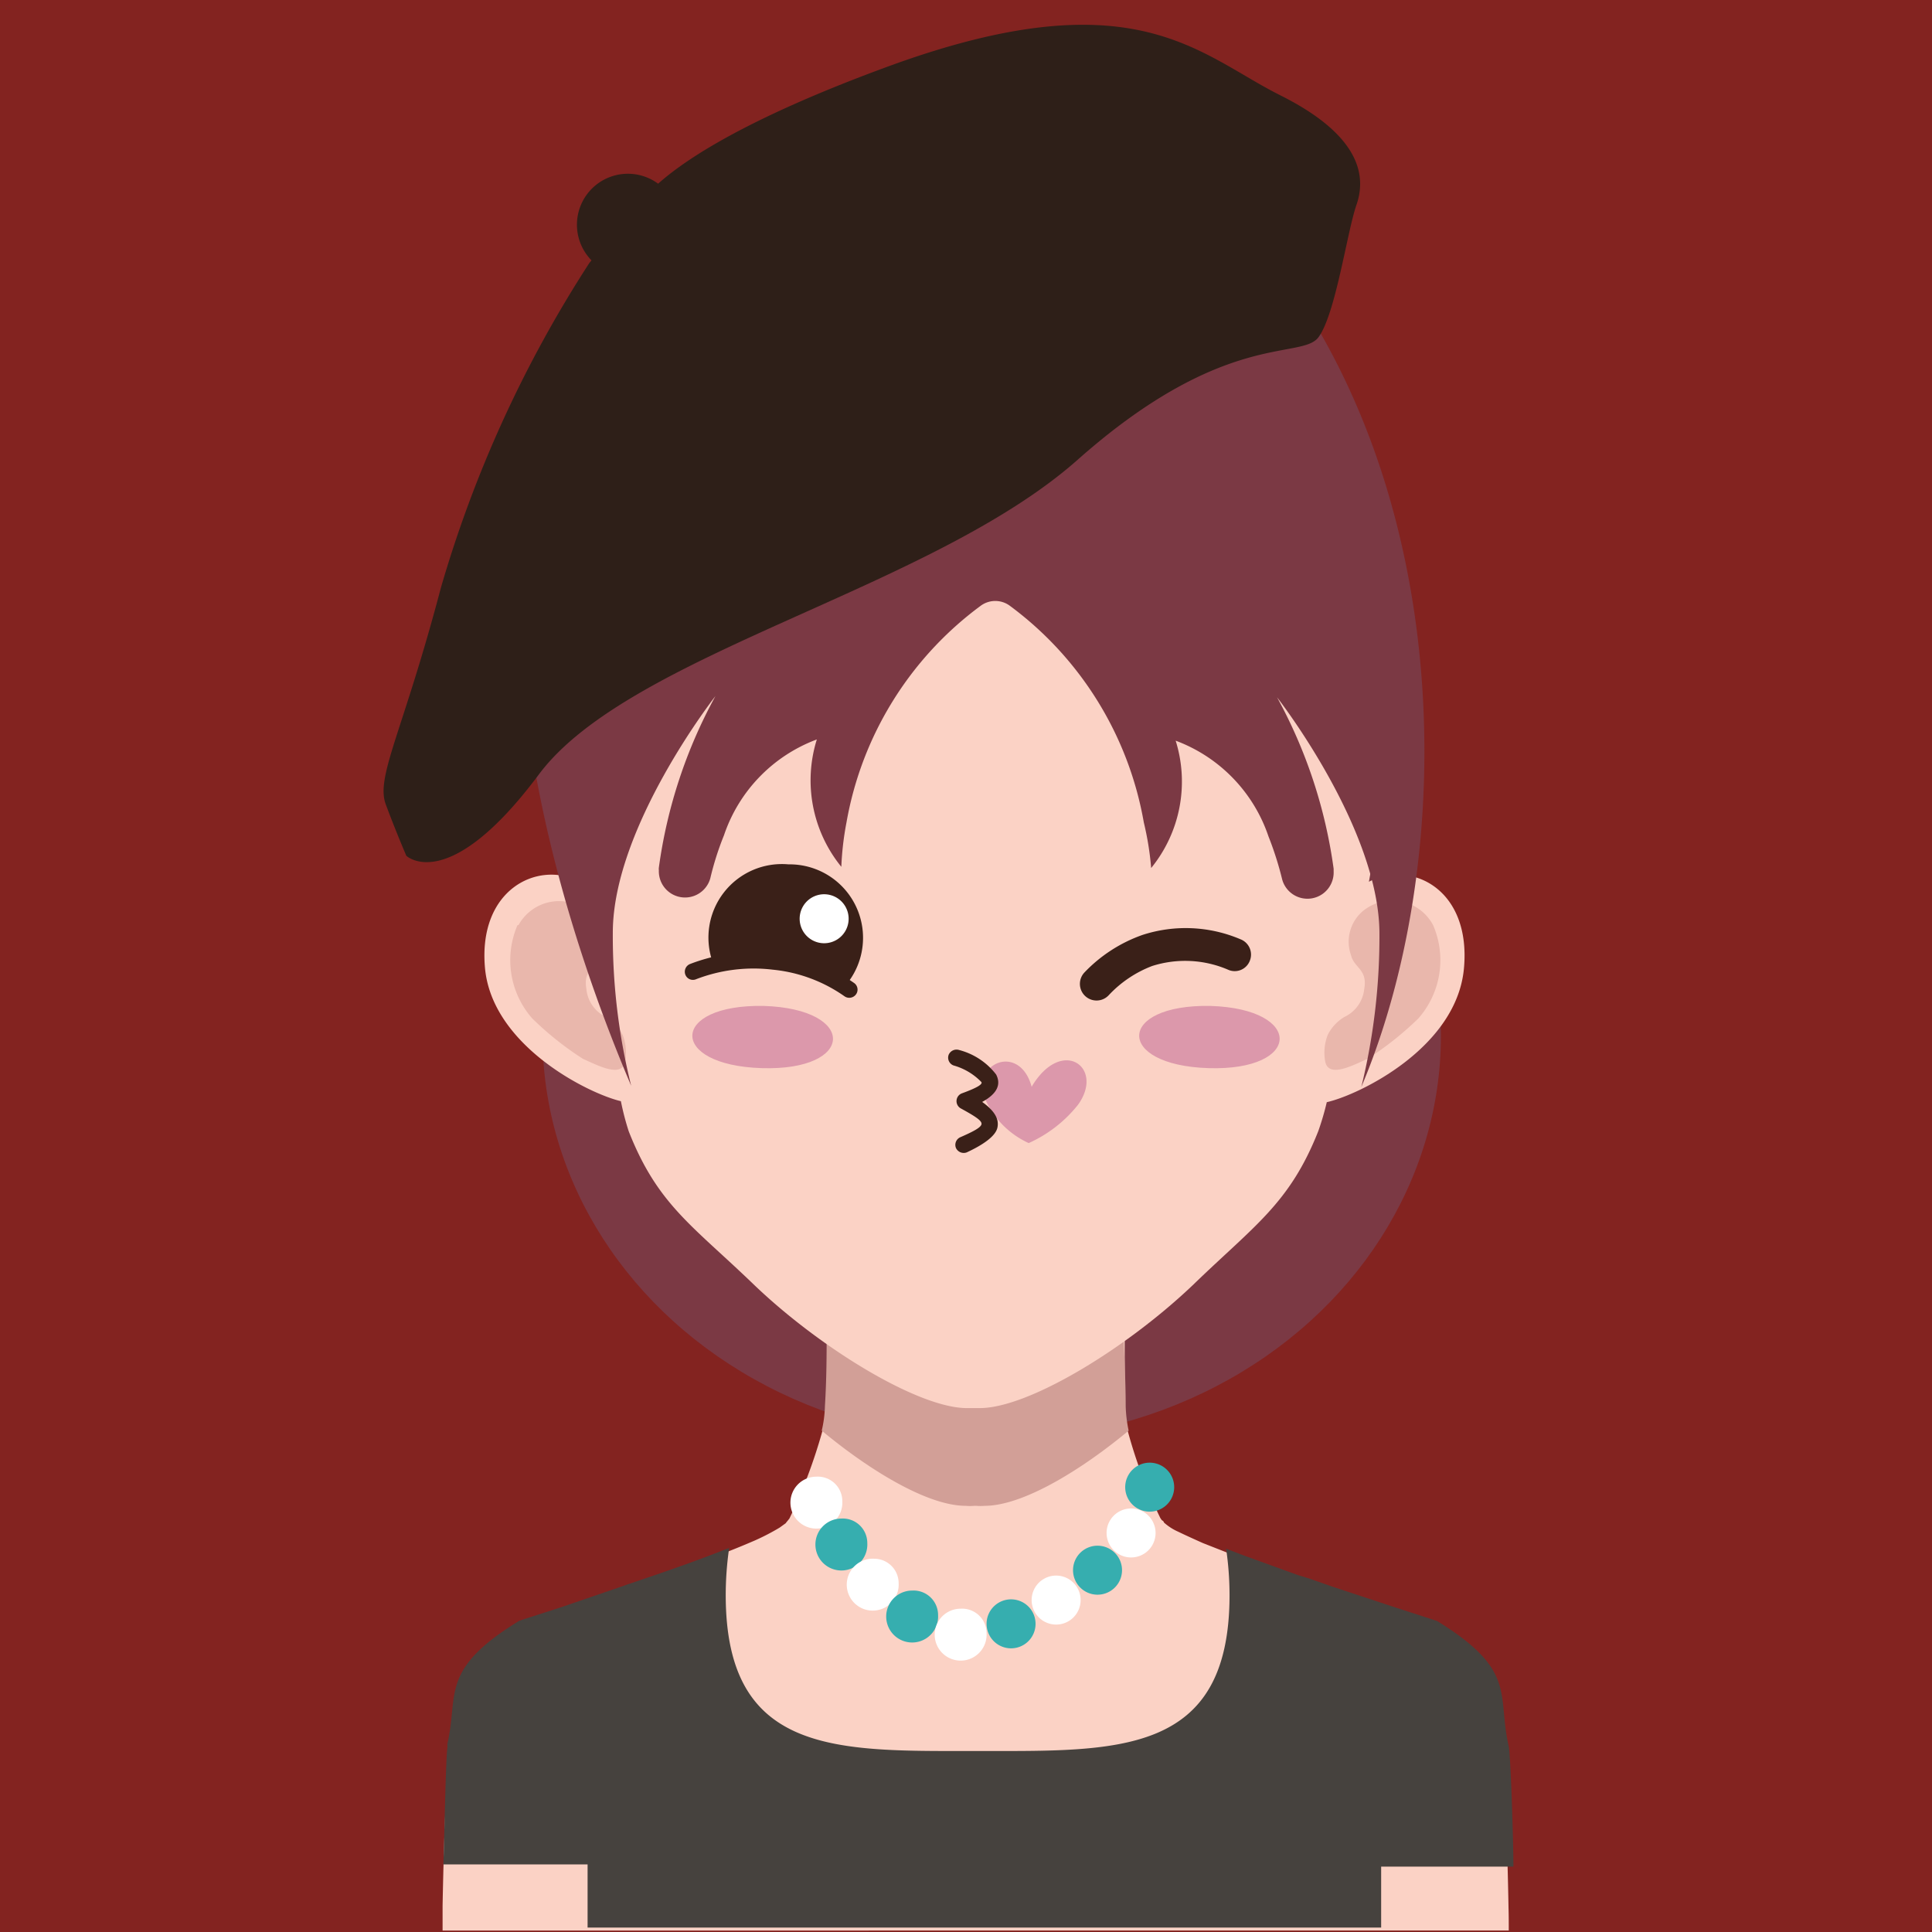 <svg xmlns="http://www.w3.org/2000/svg" viewBox="0 0 78.88 78.88"><title>Asset 39</title><g id="Layer_2" data-name="Layer 2"><g id="Layer_2-2" data-name="Layer 2"><rect width="78.88" height="78.88" style="fill:#832320"/><ellipse cx="40.49" cy="42.29" rx="18.34" ry="16.52" style="fill:#7b3944"/><path d="M61.59,77.89s-.1-6-.33-6.54c-.47-2.1.36-3.06-2.89-5.08,0,0-.74-.24-1.8-.59h0l-2.4-.8c-.34-.12-.67-.24-1-.35-.87-.31-1.72-.62-2.51-.92L49.11,63c-.38-.17-.71-.32-1-.46a2.21,2.21,0,0,1-.59-.38s0-.05-.08-.09a.86.86,0,0,1-.07-.1,20.23,20.23,0,0,1-1.33-3.56h0a5.69,5.69,0,0,1-.12-1c0-.48,0-1,0-1.41s0-.86,0-1.2v-.28c0-.24,0-.44,0-.59s0-.24,0-.24l.86-.75c.64-.57,1.55-1.4,2.33-2.18a9.18,9.18,0,0,0,1.75-2.09,1.31,1.31,0,0,0,0-.15l-.07,0c-.39.06-2.54.43-4.85.79-1.37.22-2.81.43-4,.58l-1.24.14h0c-.33,0-.62.05-.83.05s-.56,0-1-.05h0l-1.31-.17c-1.07-.13-2.36-.32-3.61-.51l-3.15-.51-.58-.1-1.39-.24a1.54,1.54,0,0,0,.4.74s0,0,0,0a9.12,9.12,0,0,0,.73.86c.29.3.6.62.93.93,1,1,2.06,1.91,2.58,2.36l.31.27s0,.09,0,.24,0,.35,0,.59v.28c0,.1,0,.2,0,.3,0,.65,0,1.46-.07,2.31a5.69,5.69,0,0,1-.12,1A21.64,21.64,0,0,1,32.23,62l-.08.1a.76.76,0,0,0-.07.09l-.25.18a9.31,9.31,0,0,1-1,.52c-.37.16-.8.34-1.27.52-1.11.44-2.44.91-3.7,1.34a2.67,2.67,0,0,0-.26.09l-2.56.86h0c-1.05.35-1.76.57-1.79.59-3.22,2-2.43,3-2.88,5h0v0a.3.3,0,0,0,0,.15h0c-.21,1.09-.3,6.38-.3,6.38,0,.32,0,.65,0,1H61.6C61.6,78.54,61.6,78.21,61.59,77.89Z" style="fill:#fbd2c5"/><path d="M30.64,39.12c.53,2.31,2.34,3.4,2.29,6.69,1.9.7,3.72,1.47,4.59,3.2v1.22H43V49.11c.92-1.78,2.82-2.59,4.81-3.3,0-4.29,2-5,2.3-8.36C51.39,23.91,27.23,24.43,30.64,39.12ZM42,45.06a2.15,2.15,0,0,1-3.31-.8l1.35-3.75S44.3,43.63,42,45.06Zm-5.66-3.72A2.4,2.4,0,1,1,39,39,2.48,2.48,0,0,1,36.38,41.34Zm7.89-.49a2.4,2.4,0,1,1,2.57-2.39A2.49,2.49,0,0,1,44.27,40.85Z" style="fill:#dcb4b0"/><path d="M46.08,58.41a5.58,5.58,0,0,1-.12-1c0-1.12-.07-2.19-.08-2.89a14.09,14.09,0,0,1-5.68,1.32,2.3,2.3,0,0,1-.38,0,2.48,2.48,0,0,1-.39,0,14.16,14.16,0,0,1-5.68-1.32c0,.7,0,1.77-.07,2.89a4.81,4.81,0,0,1-.13,1c1.81,1.51,4.26,3.07,5.88,3.07a1.9,1.9,0,0,0,.35,0h.08a1.87,1.87,0,0,0,.34,0C41.82,61.48,44.27,59.92,46.08,58.41Z" style="fill:#d29f97"/><path d="M55.89,36c.31-1.73.56-3,.63-3.31s.07-.25.1-.38.07-.28.09-.42.1-.43.15-.64,0-.2,0-.3.09-.47.12-.71,0-.21,0-.31,0-.42.08-.64a3.56,3.56,0,0,1,.05-.47c0-.14,0-.28,0-.41a14.89,14.89,0,0,0-2.67-9.59c-2.58-3.62-5.56-7.46-12-8H37.09c-6.45.53-9.42,4.37-12,8a15,15,0,0,0-2.67,9.59c0,.13,0,.27,0,.41s0,.31,0,.47,0,.43.07.64,0,.21,0,.31.09.48.12.71,0,.2.05.3.09.43.15.64.07.27.09.42.06.25.1.38.32,1.57.63,3.28c-1.72-.84-4.11.37-3.83,3.54s4.2,5.13,5.55,5.45a10.82,10.82,0,0,0,.32,1.23c1.18,3,2.6,3.84,5.1,6.25,2.72,2.61,6.74,5.06,8.72,5.05H40c2,0,6-2.44,8.73-5.05,2.49-2.41,3.92-3.3,5.09-6.25A11.1,11.1,0,0,0,54.17,45c1.3-.29,5.3-2.21,5.6-5.46S57.62,35.11,55.89,36Z" style="fill:#fbd2c5"/><path d="M58.51,37.77a1.89,1.89,0,0,0-2.87-.57,1.64,1.64,0,0,0-.48,1.8c.13.53.68.57.54,1.37a1.42,1.42,0,0,1-.81,1.15,1.79,1.79,0,0,0-.68.73,2,2,0,0,0-.1,1.11c.15.65,1.1.15,1.72-.13a12.88,12.88,0,0,0,2.08-1.65,3.6,3.6,0,0,0,.6-3.81" style="fill:#e9b7ac"/><path d="M21.17,37.77A1.89,1.89,0,0,1,24,37.2a1.64,1.64,0,0,1,.48,1.8c-.13.53-.68.57-.54,1.37a1.41,1.41,0,0,0,.8,1.15,1.73,1.73,0,0,1,.68.73,2,2,0,0,1,.1,1.11c-.15.65-1.09.15-1.72-.13a12.81,12.81,0,0,1-2.07-1.65,3.6,3.6,0,0,1-.6-3.81" style="fill:#e9b7ac"/><path d="M48.74,7.16c-1.71-1.54-4.93-1.71-8-1.89H40.6a28.28,28.28,0,0,0-8,1.89c-16.89,6.18-11.16,27-6.83,37.17a25.26,25.26,0,0,1-.75-6.25c0-4.31,4.19-9.66,4.19-9.66a20.26,20.26,0,0,0-2.31,7,.45.45,0,0,0,0,.11,1.07,1.07,0,0,0,2.1.33,12,12,0,0,1,.56-1.76,6.33,6.33,0,0,1,3.79-3.91h0a5.59,5.59,0,0,0,1,5.2,12.17,12.17,0,0,1,.21-1.81,14,14,0,0,1,5.47-8.84,1,1,0,0,1,1.21,0,14,14,0,0,1,5.46,8.84A12.17,12.17,0,0,1,47,35.44a5.59,5.59,0,0,0,1-5.2h0a6.33,6.33,0,0,1,3.79,3.91,13.34,13.34,0,0,1,.56,1.76,1.07,1.07,0,0,0,2.1-.33v-.11a20.26,20.26,0,0,0-2.31-7s4.18,5.35,4.18,9.66a25.81,25.81,0,0,1-.74,6.25C59.91,34.12,59.5,16.81,48.74,7.16Z" style="fill:#7b3944"/><path d="M52.29,3.9c-3.37-1.68-6-4.91-16.21-1.12-5.42,2-8,3.64-9.21,4.72a2.08,2.08,0,0,0-2.72,3.13l-.09.11A49.92,49.92,0,0,0,18,24c-1.55,5.89-2.67,7.71-2.25,8.84s.84,2.1.84,2.1S18.3,36.58,22,31.62,38,24.09,44,18.77s9.13-4.06,9.83-5S55,9.46,55.38,8.37,55.66,5.59,52.29,3.9Z" style="fill:#2e1f18"/><path d="M61.79,76.21c0-1.08-.12-4.76-.2-4.95-.47-2.1.36-3.06-2.92-5.08,0,0-.74-.24-1.82-.59h0l-2.42-.8-1-.35L53,64.31l-2.21-.8-.73-.28a13.14,13.14,0,0,1,.14,1.89c0,6.59-4.6,6.37-10.28,6.37s-10.29.22-10.29-6.37a13.56,13.56,0,0,1,.14-1.92l-.26.1c-.78.31-1.67.63-2.57.94l-1.17.4a2.67,2.67,0,0,0-.26.09L23,65.59h0c-1.07.35-1.78.57-1.81.59-3.26,2-2.46,3-2.92,5h0v0a.61.61,0,0,0,0,.15h0c-.07.34-.13,3.9-.17,4.79h5.89v2.58h32.4V76.21Z" style="fill:#46423e"/><path d="M34.39,61.29a1.06,1.06,0,1,1-1.06-1A1,1,0,0,1,34.39,61.29Z" style="fill:#fff"/><path d="M35.41,63a1.06,1.06,0,1,1-1.06-1A1,1,0,0,1,35.41,63Z" style="fill:#36aeaf"/><path d="M36.69,64.64a1.06,1.06,0,1,1-1-1A1,1,0,0,1,36.69,64.64Z" style="fill:#fff"/><path d="M38.3,65.94a1.06,1.06,0,1,1-1.06-1A1,1,0,0,1,38.3,65.94Z" style="fill:#36aeaf"/><path d="M40.28,66.68a1.06,1.06,0,1,1-1.06-1A1,1,0,0,1,40.28,66.68Z" style="fill:#fff"/><path d="M41.34,65.3a1,1,0,1,1-1.06,1A1,1,0,0,1,41.34,65.3Z" style="fill:#36aeaf"/><path d="M43.18,64.33a1,1,0,1,1-1.06,1A1,1,0,0,1,43.18,64.33Z" style="fill:#fff"/><path d="M44.87,63.11a1,1,0,1,1-1.06,1A1,1,0,0,1,44.87,63.11Z" style="fill:#36aeaf"/><path d="M46.24,61.59a1,1,0,1,1-1.06,1A1,1,0,0,1,46.24,61.59Z" style="fill:#fff"/><path d="M47,59.72a1,1,0,1,1-1.06,1A1,1,0,0,1,47,59.72Z" style="fill:#36aeaf"/><path d="M34.88,40.14a.33.33,0,0,1,.06.47.34.34,0,0,1-.47.06,6.12,6.12,0,0,0-2.92-1.08,6.53,6.53,0,0,0-3.13.39.33.33,0,0,1-.44-.19.34.34,0,0,1,.19-.43,7.18,7.18,0,0,1,3.46-.43A6.81,6.81,0,0,1,34.88,40.14Z" style="fill:#3a2018;fill-rule:evenodd"/><path d="M45.27,40.63a.67.67,0,0,1-1-.92,6.05,6.05,0,0,1,2.38-1.54,5.71,5.71,0,0,1,4,.18.67.67,0,0,1,.38.87.66.66,0,0,1-.87.38,4.44,4.44,0,0,0-3.12-.16A4.73,4.73,0,0,0,45.27,40.63Z" style="fill:#3a2018;fill-rule:evenodd"/><path d="M42,46.67a3.55,3.55,0,0,1-1.8-1.85c-.5-1.46,1.44-2.22,1.92-.45,1.23-2.07,3-.79,1.89.74A5.39,5.39,0,0,1,42,46.67Z" style="fill:#dc98ab;fill-rule:evenodd"/><path d="M38.93,43.5a.34.34,0,0,1-.2-.43.35.35,0,0,1,.43-.2,2.79,2.79,0,0,1,1.51,1c.2.39.07.77-.57,1.12.53.38.7.72.62,1.06s-.58.69-1.25,1a.35.35,0,0,1-.44-.18.34.34,0,0,1,.18-.44c.48-.21.82-.38.86-.52s-.21-.31-.85-.66h0a.34.34,0,0,1,.05-.61c.63-.23.85-.37.8-.46A2.52,2.52,0,0,0,38.93,43.5Z" style="fill:#3a2018;fill-rule:evenodd"/><path d="M31.18,41.07c3.82.12,3.75,2.66-.08,2.54S27.35,41,31.18,41.07Z" style="fill:#dc98ab;fill-rule:evenodd"/><path d="M49.42,41.07c3.82.12,3.74,2.66-.08,2.54S45.59,41,49.42,41.07Z" style="fill:#dc98ab;fill-rule:evenodd"/><path d="M32.19,35.29a3,3,0,0,1,2.4,4.86,10.79,10.79,0,0,0-5.49-.86A3,3,0,0,1,32.19,35.29Z" style="fill:#3a2018;fill-rule:evenodd"/><path d="M33.37,36.55a1,1,0,1,1-.69,1.21A1,1,0,0,1,33.37,36.55Z" style="fill:#fff;fill-rule:evenodd"/></g></g></svg>